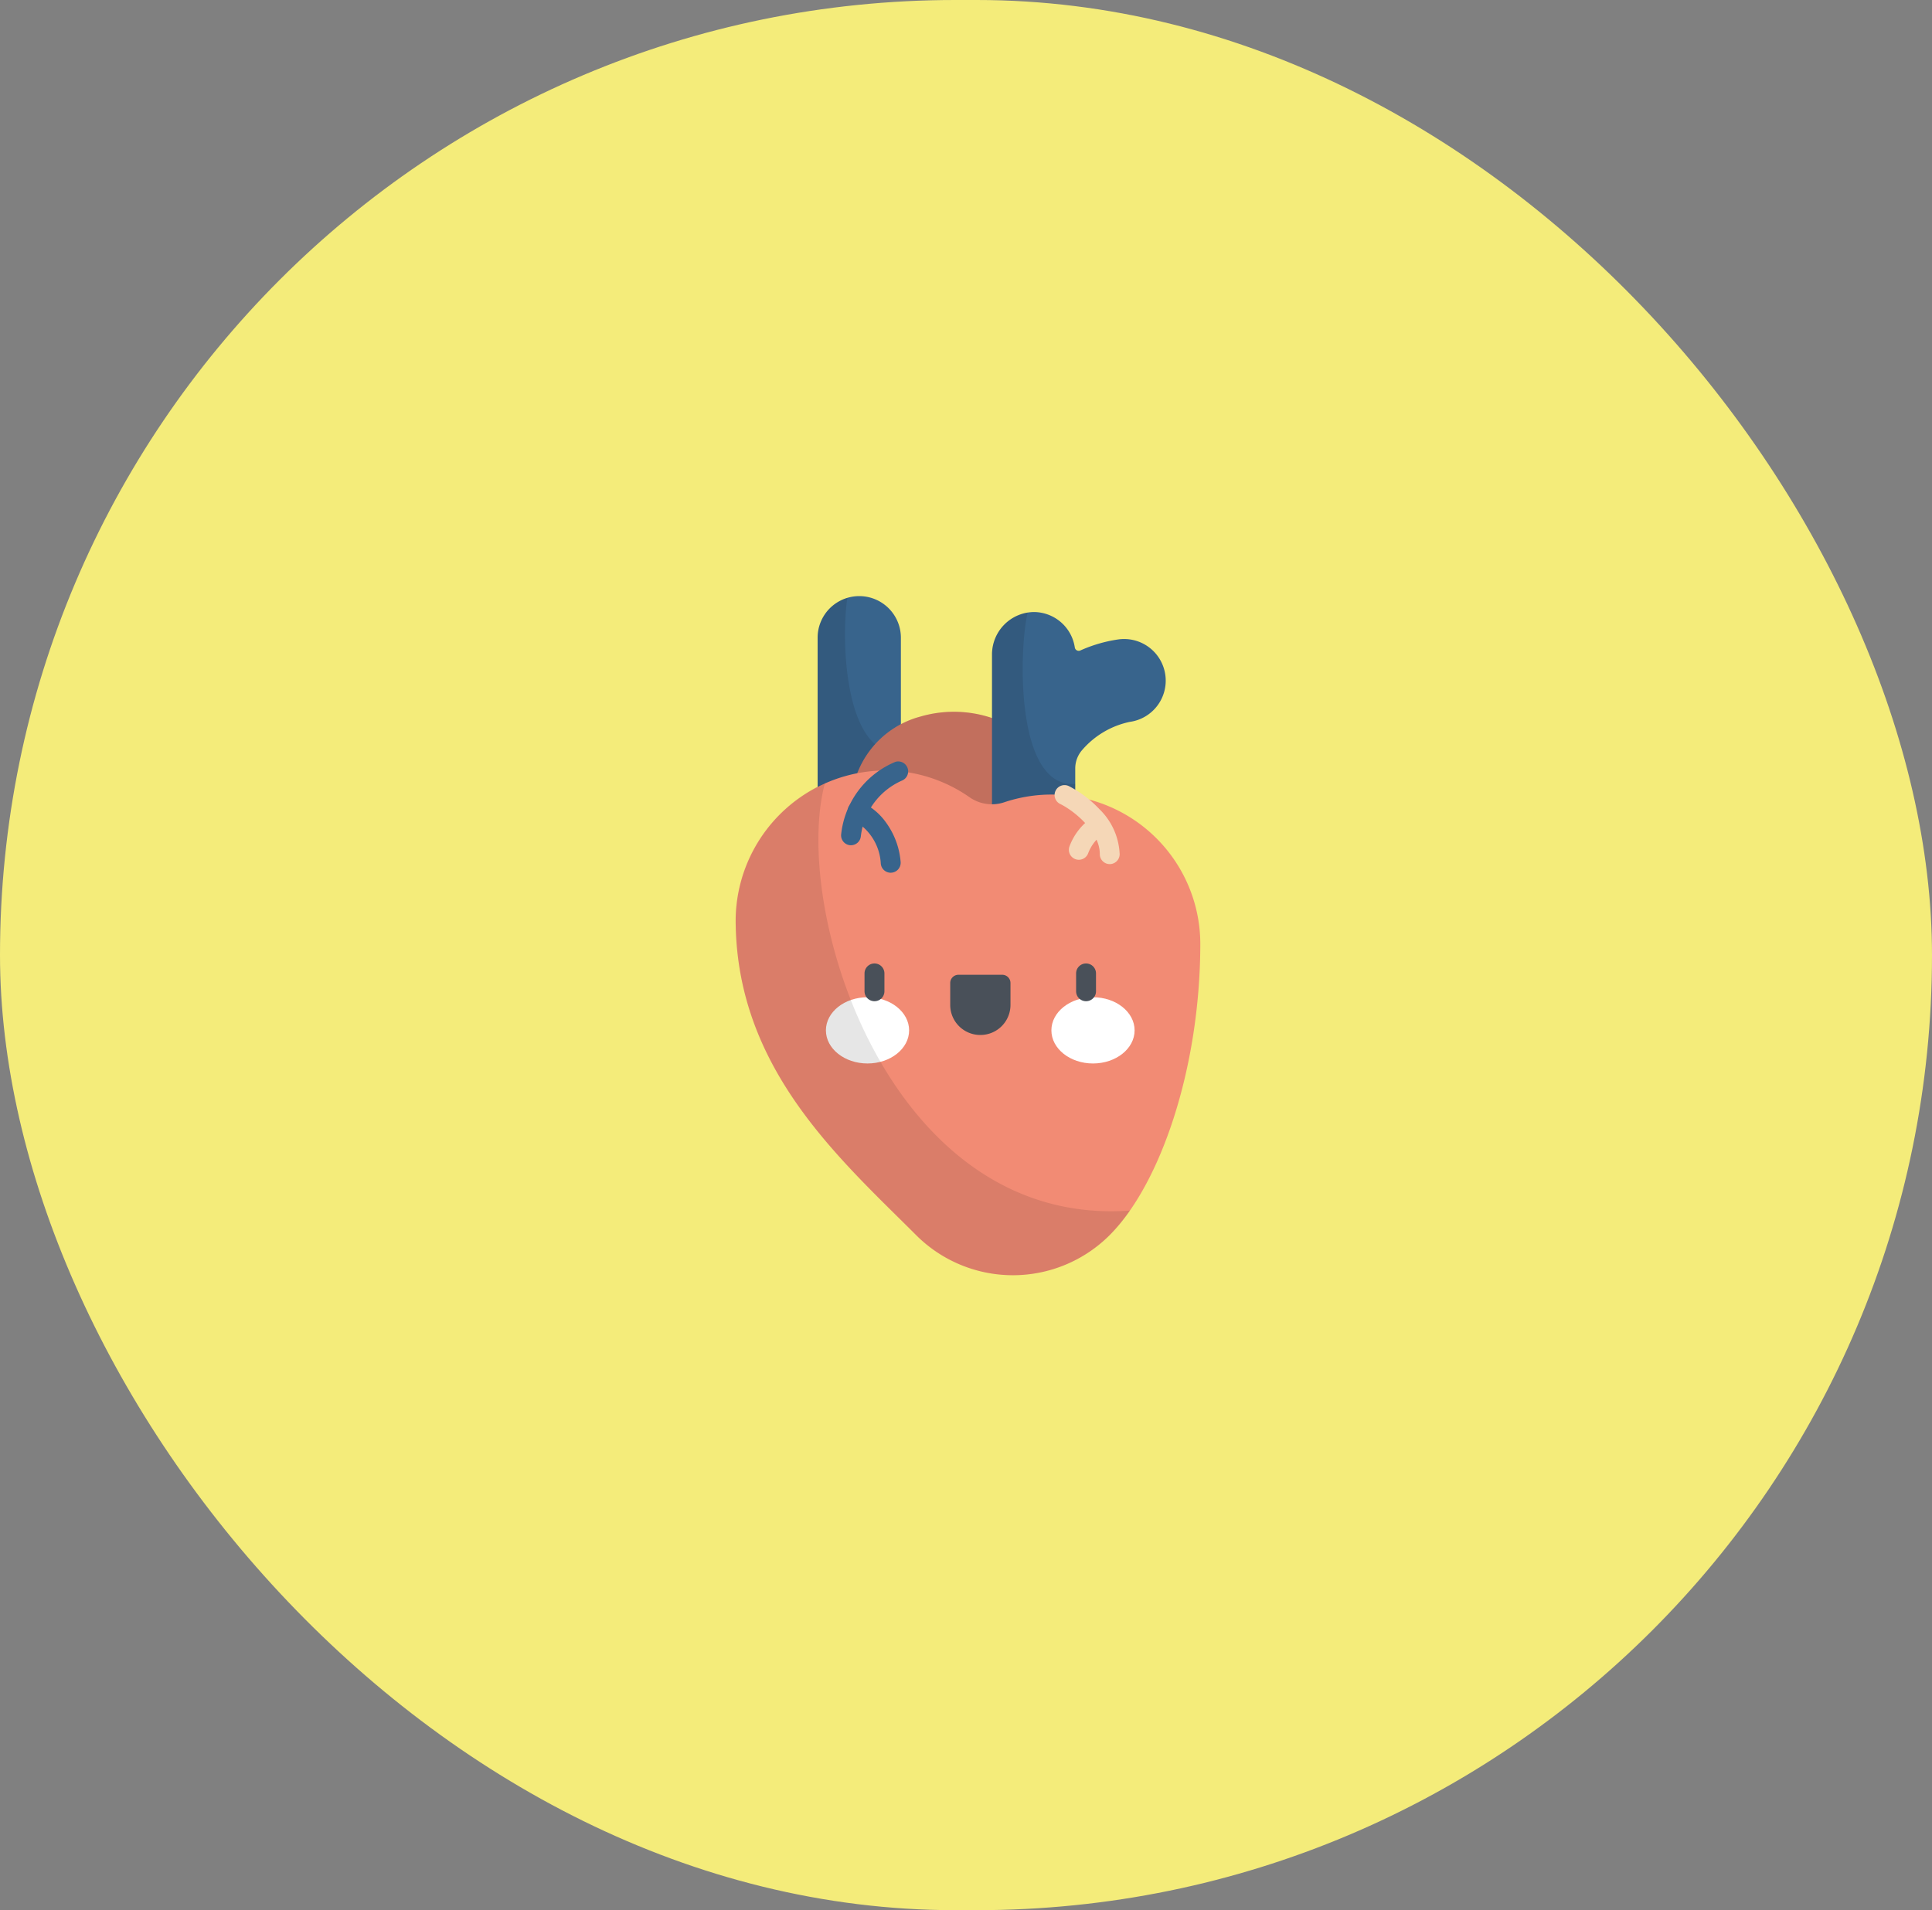 <svg xmlns="http://www.w3.org/2000/svg" width="90" height="89" viewBox="0 0 90 89"><rect x="0" y="0" width="90" height="89" fill="#808080" stroke="none"/><defs><style>.a{fill:#f4ec7a;}.b{fill:#38648c;}.c{opacity:0.1;}.d{fill:#f28b74;}.e{opacity:0.2;}.f{fill:#fff;}.g{fill:#495059;}.h{fill:#f5d7b7;}</style></defs><g transform="translate(0.058 -0.362)"><rect class="a" width="90" height="89" rx="44.5" transform="translate(-0.058 0.362)"/><g transform="translate(34.213 28.137)"><path class="b" d="M144.572,11.525a1.939,1.939,0,0,1-1.939-1.939V1.939a1.939,1.939,0,1,1,3.879,0V9.586A1.939,1.939,0,0,1,144.572,11.525Z" transform="translate(-138.816)"/><path class="c" d="M146.512,10.815V8.5c-2.574.266-2.81-5.078-2.494-7.191a1.94,1.94,0,0,0-1.385,1.858v7.647a1.939,1.939,0,0,0,3.879,0Z" transform="translate(-138.816 -1.229)"/><path class="d" d="M169.763,93.516a1.939,1.939,0,0,1-1.939-1.939,4.352,4.352,0,0,1,3.239-4.173,5.557,5.557,0,0,1,3.591.166,6.8,6.8,0,0,1,3.178,2.644A1.939,1.939,0,1,1,174.6,92.36a2.263,2.263,0,0,0-2.417-1.242c-.145.044-.481.176-.481.459A1.939,1.939,0,0,1,169.763,93.516Z" transform="translate(-162.45 -81.794)"/><path class="e" d="M169.763,93.516a1.939,1.939,0,0,1-1.939-1.939,4.352,4.352,0,0,1,3.239-4.173,5.557,5.557,0,0,1,3.591.166,6.8,6.8,0,0,1,3.178,2.644A1.939,1.939,0,1,1,174.6,92.36a2.263,2.263,0,0,0-2.417-1.242c-.145.044-.481.176-.481.459A1.939,1.939,0,0,1,169.763,93.516Z" transform="translate(-162.45 -81.794)"/><path class="b" d="M282.15,14.918a1.939,1.939,0,0,0-2.182-1.661,6.668,6.668,0,0,0-1.78.517.183.183,0,0,1-.255-.14,1.939,1.939,0,0,0-1.894-1.652,1.977,1.977,0,0,0-1.963,1.982V22.49a1.975,1.975,0,0,0,1.977,1.983,1.939,1.939,0,0,0,1.9-1.939V19.273a1.31,1.31,0,0,1,.327-.867,4.02,4.02,0,0,1,2.208-1.305A1.939,1.939,0,0,0,282.15,14.918Z" transform="translate(-262.135 -11.241)"/><path class="c" d="M276.051,24.781a1.939,1.939,0,0,0,1.9-1.939V20.3c-2.813.208-2.62-6.318-2.213-7.99a1.989,1.989,0,0,0-1.666,1.962V22.8A1.975,1.975,0,0,0,276.051,24.781Z" transform="translate(-262.134 -11.55)"/><g transform="translate(15.81 7.642)"><path class="b" d="M336.7,125.2Z" transform="translate(-336.698 -125.104)"/><path class="b" d="M336.839,123.656h0Z" transform="translate(-336.83 -123.656)"/></g><path class="d" d="M95.734,132.547a6.924,6.924,0,0,0-2.347.356,1.816,1.816,0,0,1-1.623-.233,6.9,6.9,0,0,0-3.98-1.247,7.011,7.011,0,0,0-6.913,7.186c.118,6.775,4.854,10.913,8.408,14.466a6.372,6.372,0,0,0,9.011,0c2.355-2.355,4.21-7.741,4.225-13.526A6.97,6.97,0,0,0,95.734,132.547Z" transform="translate(-80.871 -123.3)"/><g transform="translate(4.203 18.689)"><ellipse class="f" cx="1.938" cy="1.543" rx="1.938" ry="1.543"/><ellipse class="f" cx="1.938" cy="1.543" rx="1.938" ry="1.543" transform="translate(10.504)"/></g><g transform="translate(6.002 17.115)"><path class="g" d="M178.45,278.716a.463.463,0,0,1-.463-.463v-.832a.463.463,0,0,1,.927,0v.832A.463.463,0,0,1,178.45,278.716Z" transform="translate(-177.987 -276.957)"/><path class="g" d="M243.917,288.3h0a1.4,1.4,0,0,1-1.4-1.4v-1.021a.383.383,0,0,1,.383-.383h2.041a.383.383,0,0,1,.383.383V286.9A1.4,1.4,0,0,1,243.917,288.3Z" transform="translate(-238.525 -284.968)"/><path class="g" d="M337.943,278.716a.463.463,0,0,1-.464-.463v-.832a.463.463,0,0,1,.927,0v.832A.463.463,0,0,1,337.943,278.716Z" transform="translate(-327.623 -276.957)"/></g><path class="b" d="M160.787,128.351l-.043,0a.463.463,0,0,1-.419-.5,4.137,4.137,0,0,1,2.53-3.386.463.463,0,0,1,.3.875,3.245,3.245,0,0,0-1.912,2.595A.463.463,0,0,1,160.787,128.351Z" transform="translate(-155.413 -116.744)"/><g transform="translate(14.862 8.809)"><path class="h" d="M323.928,146.215h0a.464.464,0,0,1-.461-.466c.005-1.079-1.259-2.052-1.836-2.331a.463.463,0,1,1,.4-.835,5.268,5.268,0,0,1,1.415,1.069,3.094,3.094,0,0,1,.946,2.1A.464.464,0,0,1,323.928,146.215Z" transform="translate(-321.367 -142.538)"/><path class="h" d="M332.511,166.892a.464.464,0,0,1-.432-.632,2.812,2.812,0,0,1,1.164-1.412.464.464,0,0,1,.44.816,1.926,1.926,0,0,0-.74.933A.464.464,0,0,1,332.511,166.892Z" transform="translate(-331.388 -163.417)"/></g><path class="b" d="M167.217,158.008a.464.464,0,0,1-.461-.424,2.439,2.439,0,0,0-1.266-2.015.463.463,0,0,1,.363-.853,2.893,2.893,0,0,1,1.164.977,3.617,3.617,0,0,1,.663,1.812.463.463,0,0,1-.422.5Z" transform="translate(-159.996 -145.12)"/><path class="c" d="M89.28,162.009a6.372,6.372,0,0,0,9.011,0,8.46,8.46,0,0,0,.945-1.144c-11.237.8-15.791-14.035-14.206-19.92a7.094,7.094,0,0,0-4.157,6.6C80.99,154.318,85.727,158.456,89.28,162.009Z" transform="translate(-80.871 -132.235)"/></g></g></svg>